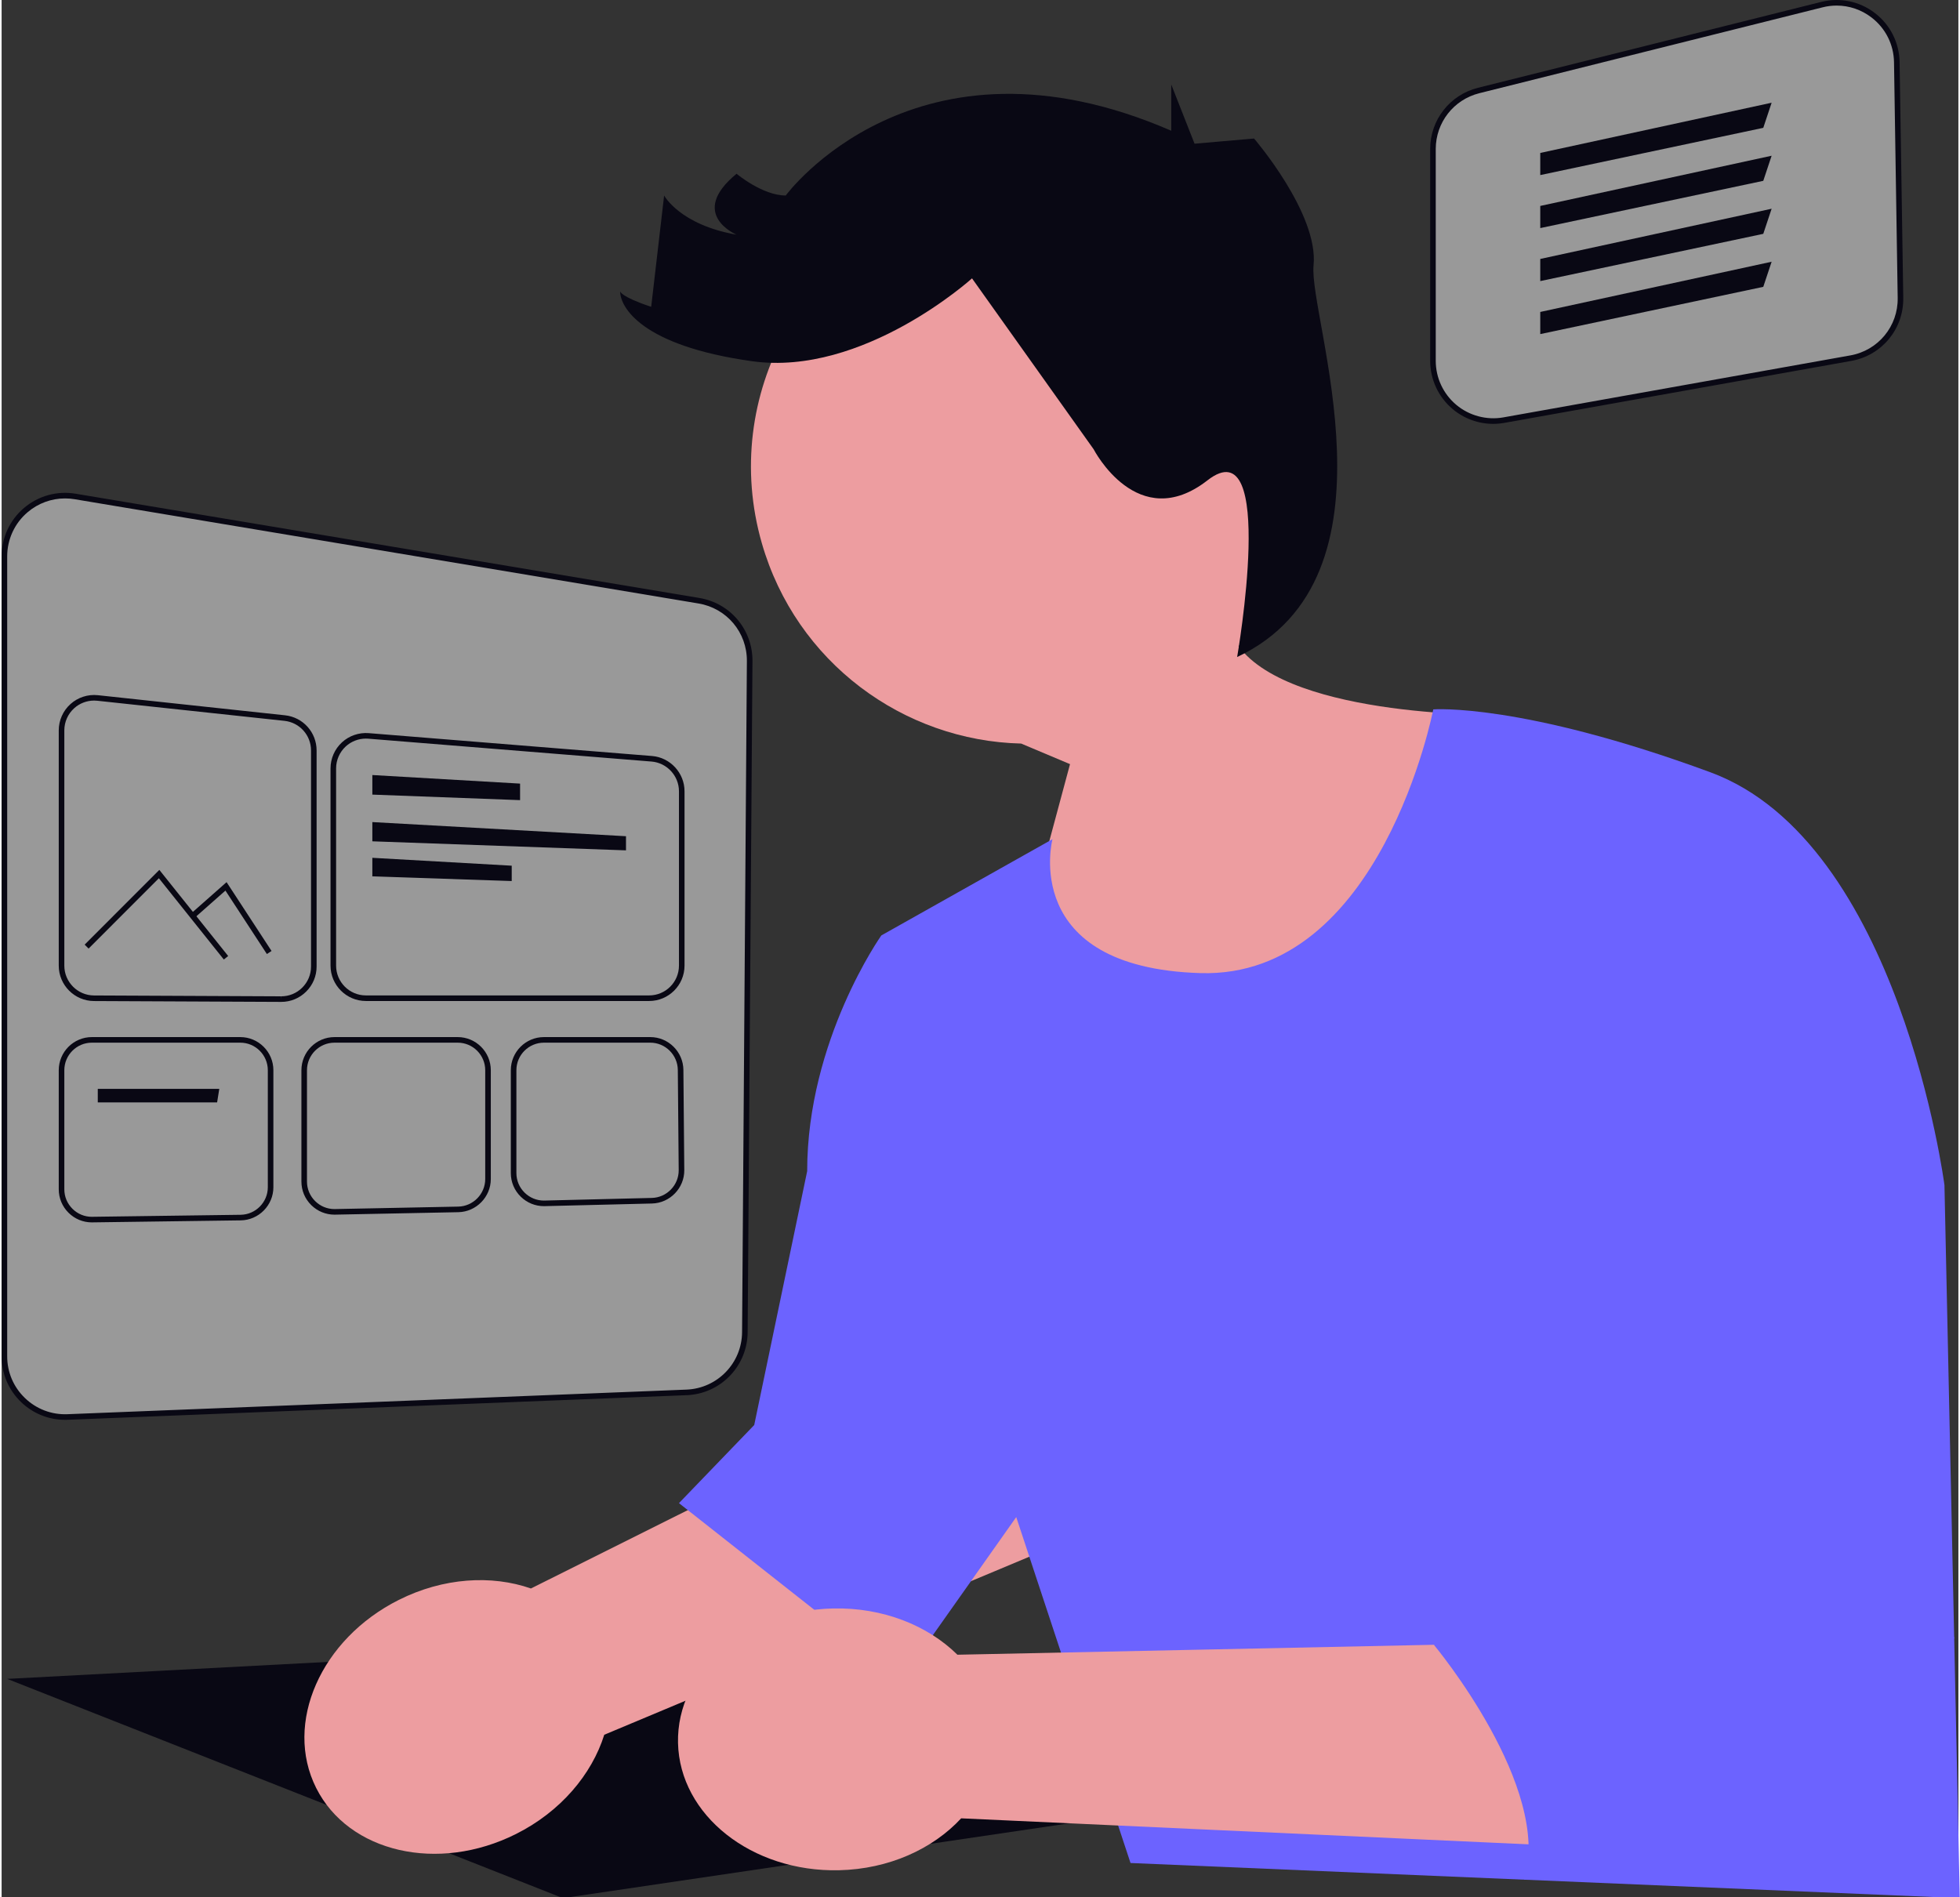 <?xml version="1.0" encoding="UTF-8"?>
<svg xmlns="http://www.w3.org/2000/svg" xmlns:xlink="http://www.w3.org/1999/xlink" width="656px" height="635px" viewBox="0 0 526 510" version="1.1">
<rect x="0" y="0" width="526" height="510" fill="#333333" stroke="none"/>
<defs>
<filter id="alpha" filterUnits="objectBoundingBox" x="0%" y="0%" width="100%" height="100%">
  <feColorMatrix type="matrix" in="SourceGraphic" values="0 0 0 0 1 0 0 0 0 1 0 0 0 0 1 0 0 0 1 0"/>
</filter>
<mask id="mask0">
  <g filter="url(#alpha)">
<rect x="0" y="0" width="526" height="510" style="fill:rgb(0%,0%,0%);fill-opacity:0.502;stroke:none;"/>
  </g>
</mask>
<clipPath id="clip1">
  <rect x="0" y="0" width="526" height="510"/>
</clipPath>
<g id="surface5" clip-path="url(#clip1)">
<path style=" stroke:none;fill-rule:nonzero;fill:rgb(100%,100%,100%);fill-opacity:1;" d="M 17.047 380.969 C 12.816 380.969 8.828 379.367 5.762 376.414 C 2.527 373.305 0.75 369.121 0.75 364.637 L 0.75 149.586 C 0.75 144.773 2.852 140.23 6.523 137.121 C 10.188 134.012 15.008 132.68 19.754 133.477 L 187.457 161.504 C 195.41 162.832 201.145 169.66 201.086 177.73 L 199.793 358.141 C 199.73 366.883 192.848 374 184.125 374.344 L 184.109 373.969 L 184.125 374.344 L 17.715 380.957 C 17.492 380.965 17.27 380.969 17.047 380.969 Z M 17.047 380.969 "/>
</g>
<mask id="mask1">
  <g filter="url(#alpha)">
<rect x="0" y="0" width="526" height="510" style="fill:rgb(0%,0%,0%);fill-opacity:0.502;stroke:none;"/>
  </g>
</mask>
<clipPath id="clip2">
  <rect x="0" y="0" width="526" height="510"/>
</clipPath>
<g id="surface8" clip-path="url(#clip2)">
<path style=" stroke:none;fill-rule:nonzero;fill:rgb(100%,100%,100%);fill-opacity:1;" d="M 400.941 113.207 C 397.172 113.207 393.5 111.891 390.559 109.422 C 386.871 106.332 384.758 101.801 384.758 96.992 L 384.758 40.066 C 384.758 32.609 389.805 26.145 397.027 24.336 L 489.32 1.242 C 494.145 0.031 499.176 1.082 503.117 4.113 C 507.062 7.145 509.367 11.738 509.445 16.715 L 510.434 80.078 C 510.559 88.066 504.945 94.887 497.082 96.289 L 403.801 112.953 C 402.852 113.121 401.895 113.207 400.941 113.207 Z M 400.941 113.207 "/>
</g>
</defs>
<g id="surface1">
<path style=" stroke:none;fill-rule:nonzero;fill:rgb(92.941%,61.569%,62.745%);fill-opacity:1;" d="M 347.379 104.84 C 336.02 65.305 294.793 42.473 255.293 53.844 C 215.797 65.215 192.988 106.48 204.348 146.016 C 213.559 178.078 242.418 199.152 274.066 199.906 L 287.199 205.438 L 268.586 274.613 L 364.57 292.715 L 403.578 192.215 C 403.578 192.215 346.953 193.273 332.5 173.738 C 348.113 155.363 354.543 129.762 347.379 104.84 Z M 347.379 104.84 "/>
<path style=" stroke:none;fill-rule:nonzero;fill:rgb(3.529%,3.137%,7.843%);fill-opacity:1;" d="M 1.5 451.367 L 150.887 510.312 L 295.969 488.867 L 143.113 443.867 Z M 1.5 451.367 "/>
<path style=" stroke:none;fill-rule:nonzero;fill:rgb(92.941%,61.569%,62.745%);fill-opacity:1;" d="M 142.285 427.062 L 285.223 355.648 L 315.695 402.004 L 162 466.387 C 158.641 477.066 150.281 487.039 138.293 493.059 C 117.32 503.594 93.258 498.051 84.547 480.676 C 75.836 463.301 85.777 440.676 106.754 430.141 C 118.738 424.121 131.723 423.371 142.285 427.062 Z M 142.285 427.062 "/>
<path style=" stroke:none;fill-rule:nonzero;fill:rgb(42.353%,38.824%,100%);fill-opacity:1;" d="M 384.844 190.715 C 384.844 190.715 370.898 263.117 322.195 261.617 C 273.488 260.117 282.48 225.617 282.48 225.617 L 236.477 251.492 C 236.477 251.492 216.543 279.617 216.543 314.867 L 202.309 383.117 L 182.078 404.117 L 242.02 451.367 L 272.742 407.867 L 303.461 500.867 L 526.375 510.312 L 522.254 318.617 C 522.254 318.617 510.266 226.367 459.312 207.617 C 408.363 188.867 384.844 190.715 384.844 190.715 Z M 384.844 190.715 "/>
<path style=" stroke:none;fill-rule:nonzero;fill:rgb(3.529%,3.137%,7.843%);fill-opacity:1;" d="M 260.855 74.836 C 260.855 74.836 231.645 101.289 201.738 97.113 C 171.832 92.934 166.266 82.492 166.266 78.316 C 166.266 78.316 166.266 79.707 174.613 82.492 L 178.09 52.559 C 178.09 52.559 182.262 60.41 197.566 63.098 C 197.566 63.098 184.352 57.57 197.566 46.711 C 197.566 46.711 204.52 52.559 210.781 52.559 C 210.781 52.559 245.555 5.219 314.41 35.152 L 314.41 22.715 L 320.672 38.633 L 328.746 37.93 L 336.668 37.242 C 336.668 37.242 354.055 57.43 352.664 71.355 C 351.273 85.277 377.66 155.211 332.125 176.637 C 332.125 176.637 342.93 114.516 324.148 129.137 C 305.371 143.758 293.547 120.781 293.547 120.781 Z M 260.855 74.836 "/>
<use xlink:href="#surface5" mask="url(#mask0)"/>
<path style=" stroke:none;fill-rule:nonzero;fill:rgb(3.529%,3.137%,7.843%);fill-opacity:1;" d="M 17.047 381.719 C 12.629 381.719 8.434 380.027 5.242 376.953 C 1.863 373.703 0 369.328 0 364.637 L 0 149.586 C 0 144.551 2.199 139.801 6.039 136.547 C 9.875 133.297 14.918 131.906 19.879 132.734 L 187.578 160.766 C 195.898 162.156 201.895 169.293 201.836 177.738 L 200.543 358.148 C 200.48 367.035 193.668 374.32 184.902 375.047 L 184.902 375.062 L 17.742 381.707 C 17.512 381.715 17.277 381.719 17.047 381.719 Z M 17.055 134 C 13.402 134 9.84 135.289 7.008 137.695 C 3.504 140.66 1.5 144.996 1.5 149.586 L 1.5 364.637 C 1.5 368.918 3.195 372.906 6.281 375.871 C 9.348 378.824 13.434 380.379 17.684 380.207 L 184.094 373.594 L 184.109 373.969 L 184.094 373.594 C 192.418 373.266 198.984 366.473 199.043 358.137 L 200.336 177.727 C 200.391 170.023 194.922 163.512 187.332 162.246 L 19.629 134.215 C 18.773 134.07 17.91 134 17.055 134 Z M 17.055 134 "/>
<path style=" stroke:none;fill-rule:nonzero;fill:rgb(3.529%,3.137%,7.843%);fill-opacity:1;" d="M 75.172 269.359 L 75.129 269.359 L 24.82 269.129 C 19.605 269.105 15.359 264.84 15.359 259.617 L 15.359 196.359 C 15.359 193.664 16.508 191.086 18.512 189.285 C 20.512 187.484 23.199 186.617 25.875 186.902 L 76.184 192.305 C 81.023 192.824 84.672 196.891 84.672 201.762 L 84.672 259.848 C 84.672 262.395 83.68 264.789 81.871 266.586 C 80.082 268.375 77.699 269.359 75.172 269.359 Z M 24.871 188.348 C 22.902 188.348 20.988 189.074 19.516 190.398 C 17.828 191.918 16.859 194.09 16.859 196.359 L 16.859 259.617 C 16.859 264.016 20.434 267.609 24.828 267.629 L 75.133 267.859 L 75.172 268.609 L 75.172 267.859 C 77.301 267.859 79.305 267.027 80.816 265.523 C 82.336 264.008 83.172 261.992 83.172 259.848 L 83.172 201.762 C 83.172 197.656 80.098 194.234 76.023 193.797 L 25.715 188.395 C 25.434 188.363 25.152 188.348 24.871 188.348 Z M 24.871 188.348 "/>
<path style=" stroke:none;fill-rule:nonzero;fill:rgb(3.529%,3.137%,7.843%);fill-opacity:1;" d="M 174.074 269.117 L 97.918 269.117 C 92.68 269.117 88.414 264.848 88.414 259.605 L 88.414 206.582 C 88.414 203.934 89.531 201.387 91.477 199.59 C 93.418 197.797 96.047 196.895 98.684 197.102 L 174.836 203.25 C 179.738 203.645 183.574 207.809 183.574 212.73 L 183.574 259.605 C 183.574 264.848 179.312 269.117 174.074 269.117 Z M 97.926 198.57 C 95.922 198.57 93.973 199.324 92.492 200.691 C 90.855 202.207 89.914 204.352 89.914 206.582 L 89.914 259.605 C 89.914 264.023 93.504 267.617 97.918 267.617 L 174.074 267.617 C 178.488 267.617 182.078 264.023 182.078 259.605 L 182.078 212.73 C 182.078 208.582 178.844 205.078 174.715 204.742 L 98.562 198.594 C 98.352 198.578 98.137 198.57 97.926 198.57 Z M 97.926 198.57 "/>
<path style=" stroke:none;fill-rule:nonzero;fill:rgb(3.529%,3.137%,7.843%);fill-opacity:1;" d="M 99.656 208.367 L 99.656 213.629 L 139.367 215.117 L 139.367 210.672 Z M 99.656 208.367 "/>
<path style=" stroke:none;fill-rule:nonzero;fill:rgb(3.529%,3.137%,7.843%);fill-opacity:1;" d="M 99.656 221.016 L 99.656 226.188 L 167.84 228.617 L 167.84 224.816 Z M 99.656 221.016 "/>
<path style=" stroke:none;fill-rule:nonzero;fill:rgb(3.529%,3.137%,7.843%);fill-opacity:1;" d="M 99.656 230.621 L 99.656 235.609 L 137.121 236.867 L 137.121 232.742 Z M 99.656 230.621 "/>
<path style=" stroke:none;fill-rule:nonzero;fill:rgb(3.529%,3.137%,7.843%);fill-opacity:1;" d="M 24.254 328.637 C 21.902 328.637 19.684 327.723 18.008 326.07 C 16.301 324.383 15.359 322.133 15.359 319.73 L 15.359 287.73 C 15.359 282.816 19.352 278.82 24.258 278.82 L 64.156 278.82 C 69.062 278.82 73.055 282.816 73.055 287.73 L 73.055 319.188 C 73.055 324.035 69.117 328.031 64.277 328.094 Z M 24.258 280.32 C 20.18 280.32 16.859 283.645 16.859 287.73 L 16.859 319.73 C 16.859 321.727 17.641 323.598 19.062 325 C 20.457 326.379 22.301 327.137 24.254 327.137 L 24.359 327.133 L 64.258 326.594 C 68.281 326.539 71.559 323.219 71.559 319.188 L 71.559 287.73 C 71.559 283.645 68.238 280.32 64.156 280.32 Z M 24.258 280.32 "/>
<path style=" stroke:none;fill-rule:nonzero;fill:rgb(3.529%,3.137%,7.843%);fill-opacity:1;" d="M 89.48 326.559 C 87.141 326.559 84.93 325.652 83.258 324.012 C 81.535 322.324 80.59 320.062 80.59 317.652 L 80.59 287.73 C 80.59 282.816 84.582 278.82 89.488 278.82 L 122.602 278.82 C 127.508 278.82 131.5 282.816 131.5 287.73 L 131.5 316.988 C 131.5 321.801 127.586 325.797 122.777 325.895 Z M 89.488 280.32 C 85.406 280.32 82.086 283.645 82.086 287.73 L 82.086 317.652 C 82.086 319.656 82.875 321.535 84.309 322.941 C 85.699 324.305 87.535 325.059 89.48 325.059 L 89.637 325.055 L 122.75 324.395 C 126.75 324.312 130 320.992 130 316.988 L 130 287.73 C 130 283.645 126.68 280.32 122.602 280.32 Z M 89.488 280.32 "/>
<path style=" stroke:none;fill-rule:nonzero;fill:rgb(3.529%,3.137%,7.843%);fill-opacity:1;" d="M 145.773 324.273 C 143.441 324.273 141.234 323.371 139.562 321.738 C 137.832 320.051 136.879 317.785 136.879 315.367 L 136.879 287.73 C 136.879 282.816 140.871 278.82 145.777 278.82 L 174.371 278.82 C 179.234 278.82 183.227 282.781 183.27 287.648 L 183.508 314.578 C 183.551 319.414 179.656 323.445 174.828 323.562 Z M 145.777 280.32 C 141.699 280.32 138.379 283.645 138.379 287.73 L 138.379 315.367 C 138.379 317.379 139.172 319.262 140.609 320.664 C 142 322.023 143.832 322.773 145.773 322.773 L 145.961 322.77 L 174.793 322.062 C 178.805 321.965 182.043 318.613 182.008 314.594 L 181.77 287.664 C 181.734 283.613 178.414 280.32 174.371 280.32 Z M 145.777 280.32 "/>
<path style=" stroke:none;fill-rule:nonzero;fill:rgb(3.529%,3.137%,7.843%);fill-opacity:1;" d="M 25.852 292.742 L 25.852 296.375 L 57.93 296.375 L 58.512 292.742 Z M 25.852 292.742 "/>
<path style=" stroke:none;fill-rule:nonzero;fill:rgb(3.529%,3.137%,7.843%);fill-opacity:1;" d="M 59.73 257.961 L 42.273 236.113 L 23.383 255.023 L 22.324 253.961 L 42.398 233.867 L 60.902 257.023 Z M 59.73 257.961 "/>
<path style=" stroke:none;fill-rule:nonzero;fill:rgb(3.529%,3.137%,7.843%);fill-opacity:1;" d="M 71.305 256.488 L 60.164 239.434 L 51.824 246.805 L 50.832 245.68 L 60.473 237.164 L 72.559 255.668 Z M 71.305 256.488 "/>
<use xlink:href="#surface8" mask="url(#mask1)"/>
<path style=" stroke:none;fill-rule:nonzero;fill:rgb(3.529%,3.137%,7.843%);fill-opacity:1;" d="M 400.941 113.957 C 396.98 113.957 393.121 112.551 390.078 109.996 C 386.223 106.766 384.012 102.027 384.012 96.992 L 384.012 40.066 C 384.012 32.266 389.289 25.5 396.848 23.609 L 489.141 0.512 C 494.184 -0.75 499.449 0.344 503.574 3.52 C 507.699 6.691 510.113 11.496 510.195 16.703 L 511.184 80.066 C 511.312 88.426 505.441 95.559 497.215 97.027 L 403.934 113.691 C 402.945 113.867 401.941 113.957 400.941 113.957 Z M 493.277 1.5 C 492.023 1.5 490.754 1.652 489.504 1.969 L 397.211 25.062 C 390.32 26.785 385.508 32.957 385.508 40.066 L 385.508 96.992 C 385.508 101.582 387.523 105.902 391.039 108.848 C 394.516 111.762 399.203 113.012 403.672 112.215 L 496.953 95.551 C 504.449 94.215 509.805 87.711 509.684 80.09 L 508.695 16.727 C 508.621 11.98 506.422 7.602 502.66 4.707 C 499.922 2.602 496.637 1.5 493.277 1.5 Z M 493.277 1.5 "/>
<path style=" stroke:none;fill-rule:nonzero;fill:rgb(3.529%,3.137%,7.843%);fill-opacity:1;" d="M 413.605 41.117 L 413.605 47.07 L 473.551 34.367 L 475.797 27.617 Z M 413.605 41.117 "/>
<path style=" stroke:none;fill-rule:nonzero;fill:rgb(3.529%,3.137%,7.843%);fill-opacity:1;" d="M 413.605 55.367 L 413.605 61.32 L 473.551 48.617 L 475.797 41.867 Z M 413.605 55.367 "/>
<path style=" stroke:none;fill-rule:nonzero;fill:rgb(3.529%,3.137%,7.843%);fill-opacity:1;" d="M 413.605 69.617 L 413.605 75.57 L 473.551 62.867 L 475.797 56.117 Z M 413.605 69.617 "/>
<path style=" stroke:none;fill-rule:nonzero;fill:rgb(3.529%,3.137%,7.843%);fill-opacity:1;" d="M 413.605 83.867 L 413.605 89.82 L 473.551 77.117 L 475.797 70.367 Z M 413.605 83.867 "/>
<path style=" stroke:none;fill-rule:nonzero;fill:rgb(92.941%,61.569%,62.745%);fill-opacity:1;" d="M 256.93 444.871 L 416.648 441.539 L 424.375 496.488 L 257.938 488.855 C 250.336 497.07 238.516 502.504 225.109 502.812 C 201.648 503.352 182.27 488.031 181.824 468.598 C 181.379 449.164 200.035 432.973 223.496 432.434 C 236.902 432.125 248.961 437.012 256.93 444.871 Z M 256.93 444.871 "/>
<path style=" stroke:none;fill-rule:nonzero;fill:rgb(42.353%,38.824%,100%);fill-opacity:1;" d="M 415.855 323.117 C 415.855 323.117 410.609 356.117 426.344 367.367 C 426.344 367.367 421.098 407.867 433.836 420.617 C 433.836 420.617 410.43 421.566 415.016 433.84 C 415.016 433.84 380.637 428.117 385.133 442.367 C 385.133 442.367 416.949 480.586 409.281 505.352 L 513.262 500.117 L 524.867 440.188 "/>
</g>
</svg>
